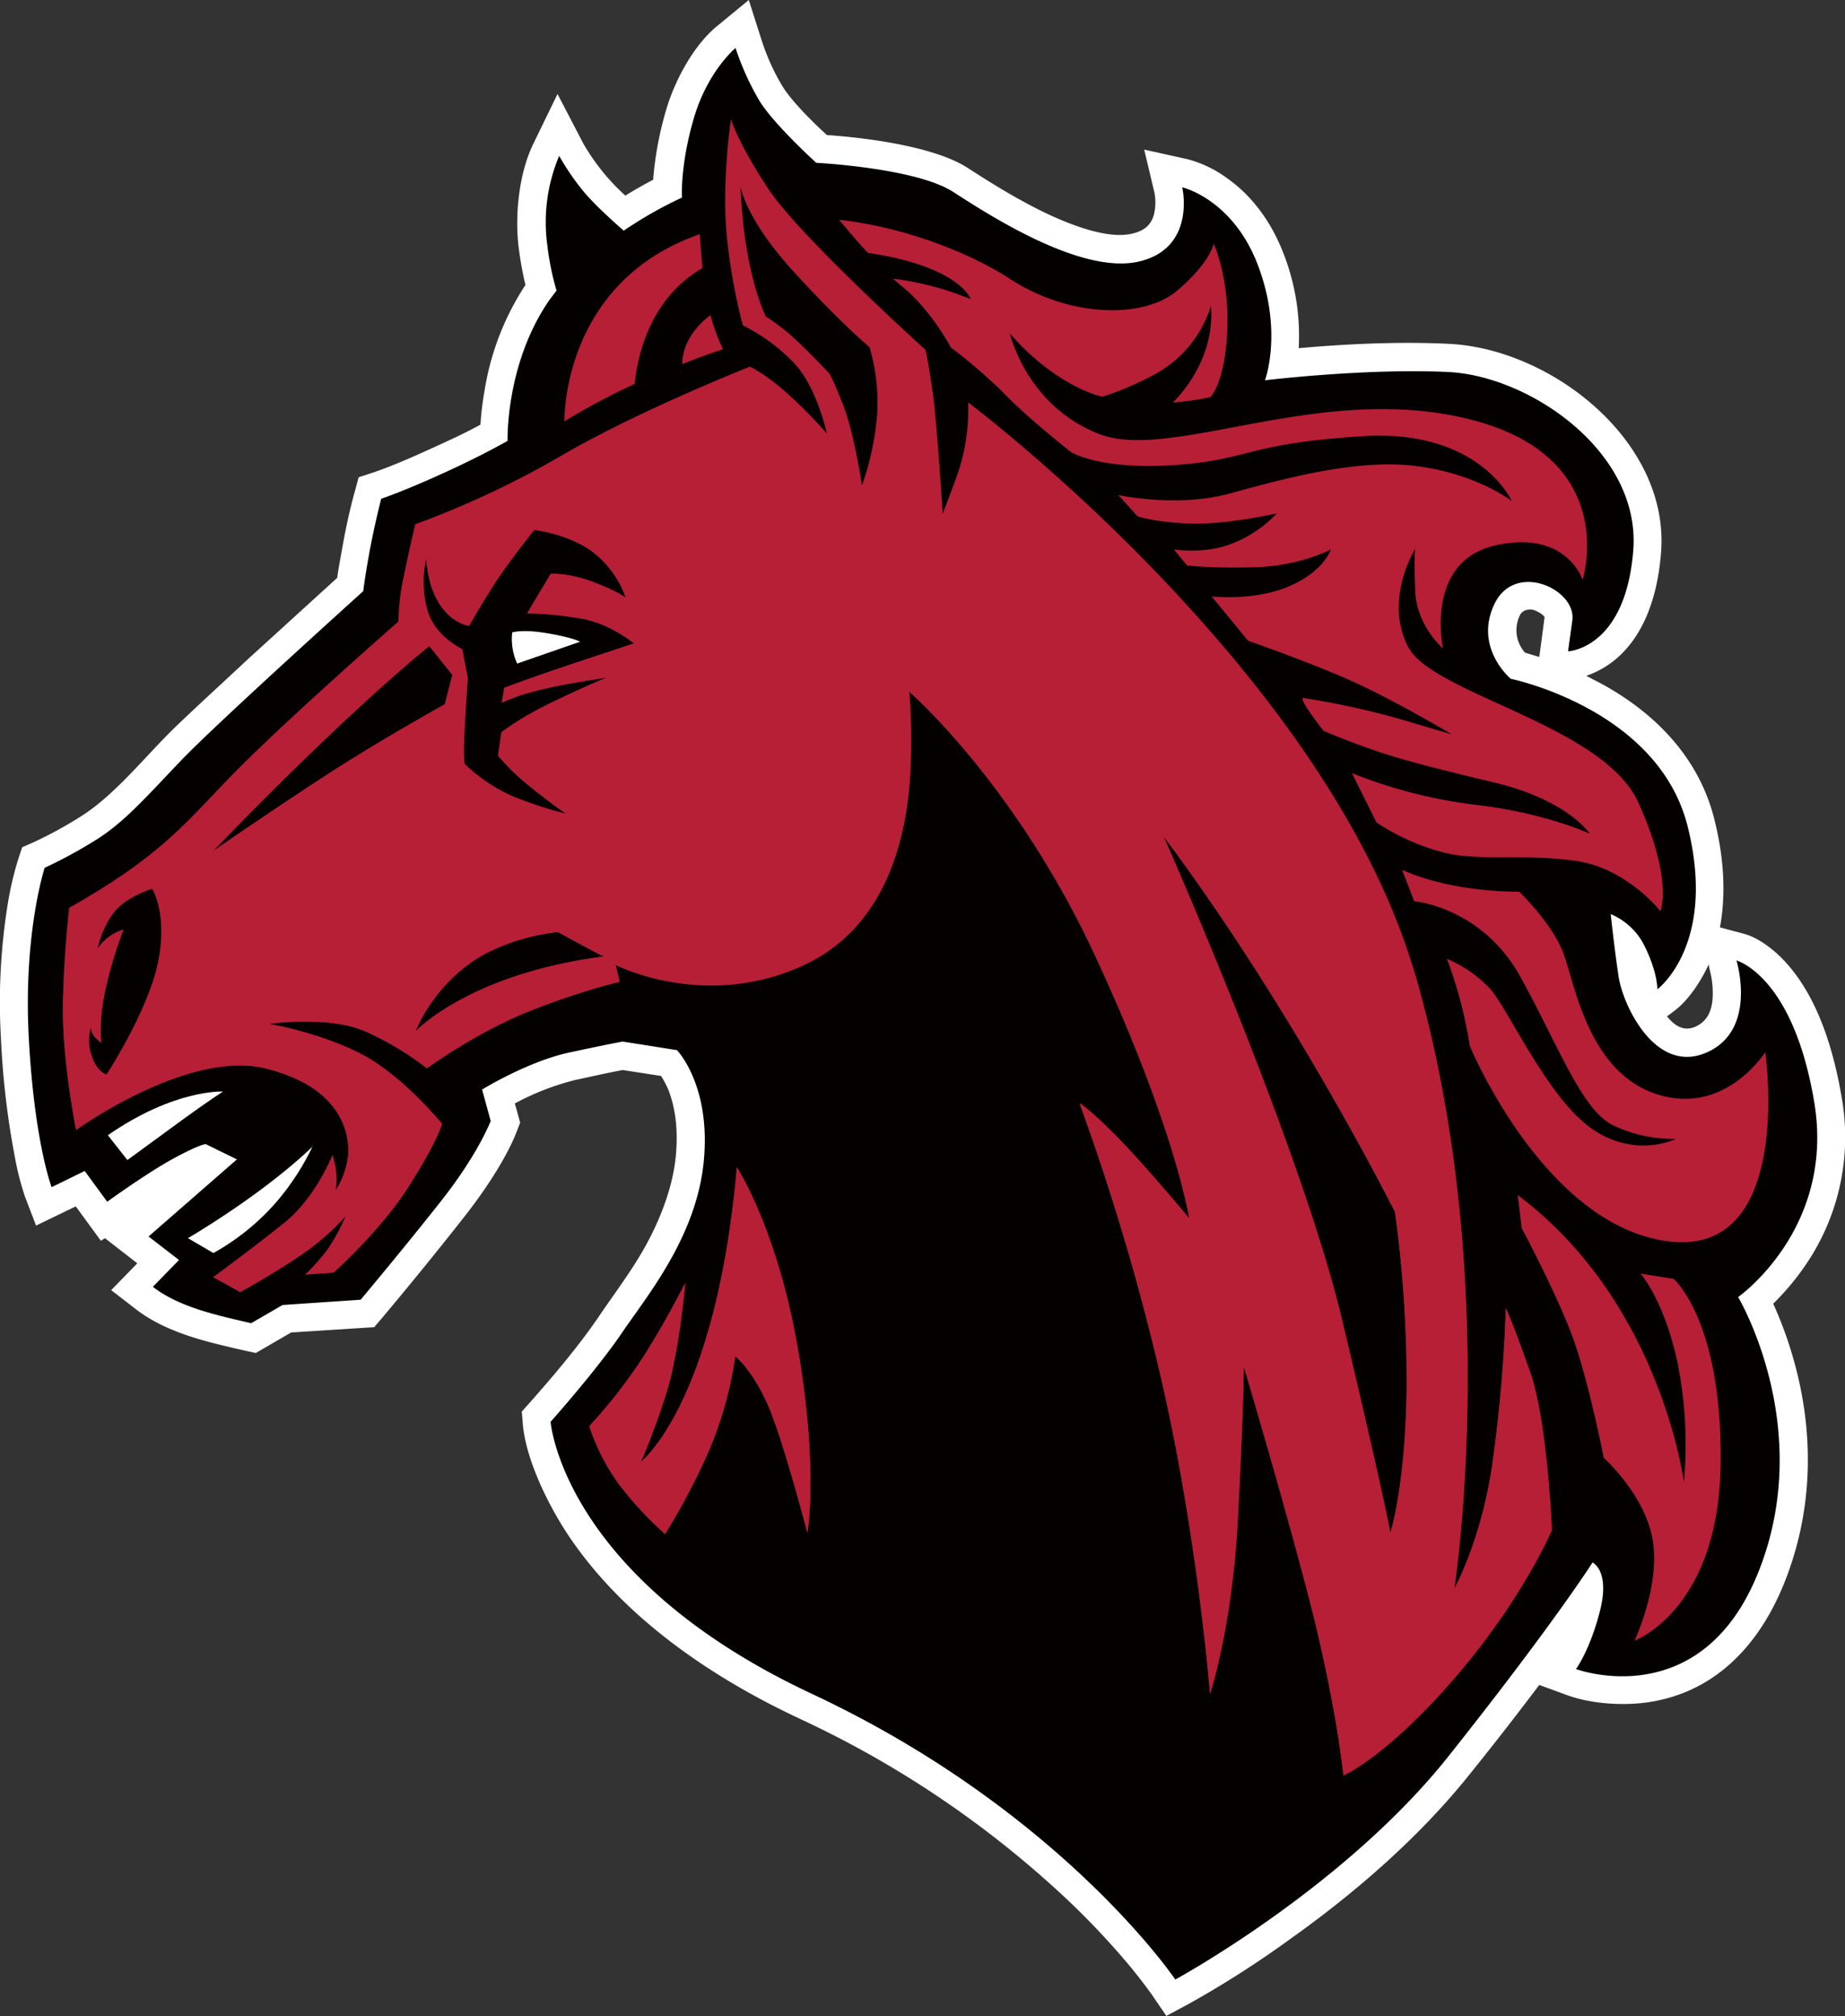 <svg id="Layer_1" data-name="Layer 1" xmlns="http://www.w3.org/2000/svg" viewBox="0 0 557.6 609.2"><rect x="0" y="0" width="557.6" height="609.2" fill="#333333" stroke="none"/><title>Mustang 3c</title><path d="M237.6-13.2C235.3-8.2,231.5-2.3,227,1l-2,1.5c2.2,2.7,5,4.7,8.6,3.1s5-4.9,5.2-8.8a27.3,27.3,0,0,0-1-8.8Zm-51.2-92.9.4-2.9,1.2-9.1c-.5-1-2.4-1.9-3.3-2.2s-3.3-.3-4.2,1.7a10.2,10.2,0,0,0,1.6,11.2Zm0,310.6c-6.8,9-13.7,17.9-20.8,26.7-15.3,19.2-34.8,36.1-54.8,50.3a301.1,301.1,0,0,1-30.4,19.4l-6.7,3.6-4.3-6.3c-1.9-2.7-4.1-5.5-6.2-8.1a234.9,234.9,0,0,0-19.3-20.6,305.9,305.9,0,0,0-80.8-54.7c-27.4-12.8-54.7-31.4-71.3-57.3-5.4-8.5-11.8-21.6-12.6-32l-.3-3.6,2.4-2.7c7.1-8,14.8-17.1,20.8-25.9,4.8-7.1,9.8-13.6,14-21.1s8.3-17.4,9.3-27.1c.7-6.8.3-14-2.2-20.4A30,30,0,0,0-79,20.5l-11.6-1.8c-4.8.9-9.6,2-14.3,3a78.2,78.2,0,0,0-18.3,7.1l1.6,5.8-1,2.6c-3.3,8.6-10.4,18.9-16,26-8.1,10.3-16.4,20.5-24.8,30.5l-2.3,2.7L-190.8,98l-10.7,6.2-3.2-.7c-11.4-2.6-23.6-5.3-33-12.5l-7.5-5.8,7.9-8.1-9.8-7.6-1.2.8-7.6-10.4-12,5.8-3.3-8.6A81.5,81.5,0,0,1-274.3,45a247.3,247.3,0,0,1-4.2-35.6,186.3,186.3,0,0,1,1.8-39.3A101.1,101.1,0,0,1-273.3-45l1.2-3.6,3.4-1.5a124,124,0,0,0,14.3-7.8c8.8-5.5,17-15.1,24.2-22.6,3.5-3.7,7.3-7.2,11-10.7l15.4-14.3,26.9-24.5c.4-2.8.9-5.5,1.4-8.2,1-5.9,2.3-12,3.9-17.8l1.2-4.4,4.3-1.4c5.9-2,12.2-4.8,17.9-7.4s9.9-4.5,14.6-7.1a93,93,0,0,1,1.3-10.6A81.3,81.3,0,0,1-120-218.5a103.4,103.4,0,0,1-2-11c-1.3-9.8,0-22.7,4.4-31.7l7.3-15,7.7,14.8a63.3,63.3,0,0,0,5.8,8.5,62.8,62.8,0,0,0,7,7.4c2.7-1.7,5.6-3.3,8.4-4.8a102.4,102.4,0,0,1,3.9-21c2.5-8.7,8.2-19.5,15.4-25.4l9.6-7.9,3.8,11.9a66.5,66.5,0,0,0,6.4,14.2c2.8,4.5,8.8,10.5,13.4,14.7,12.9.9,32.7,3.6,42.5,9.9,8.2,5.3,16.5,10.4,25.4,14.5,6.4,2.9,17.1,7.1,24.3,5.4,3.5-.8,5.8-2.4,6.7-6a15.8,15.8,0,0,0,.1-6.4l-3.1-13,13.1,2.9A35.6,35.6,0,0,1,92-250.8c8.1,5.7,13.8,14,17.3,23.3a68.4,68.4,0,0,1,4.4,28.1c11.1-1,22.4-1.6,33.3-1.6,4.1,0,8.2.1,12.3.3,31,1.6,66.6,29.6,63.9,63.1-.9,11.6-4.4,24.3-13.6,32.1a28.1,28.1,0,0,1-9,5.1l4.8,2.5c16.4,9,29.5,22.6,34,41.2,2.6,10.4,3.6,21.7,1.6,32.3l7.1,1.9c5.1,1.3,10.4,5.8,13.7,9.7,9.2,10.7,13.7,26.2,16,39.8a68.4,68.4,0,0,1-10.3,49.7,77.2,77.2,0,0,1-10.4,12.6,119.7,119.7,0,0,1,7.3,21.2c5.1,21,4.2,42.6-3.8,62.8-7.3,18.4-20.3,33-40.5,36.3-7.8,1.3-18,.7-25.5-2.1Z" transform="translate(278.8 304.6)" style="fill:#fff;fill-rule:evenodd"/><path d="M-133.1,24.6s13.8-8.5,26.4-11.2,16.1-3.3,16.1-3.3l16.4,2.6s10.3,10.6,8.1,33.5S-83.3,87-90.9,98.2s-21.5,26.8-21.5,26.8,3.6,46.9,79,82.2S76.4,293.5,76.4,293.5,127.3,265.9,159,226s43.5-58.5,43.5-58.5,5.3,2.4,2.3,14.4-7.3,17.8-7.3,17.8,37.9,14.1,55.2-29.5-6.2-82.9-6.2-82.9,29.4-20.6,23-58.9S246-14.4,246-14.4s6.5,21-9,27.8S211.7-.9,210.4-9.4s-2.4-19-2.4-19a20,20,0,0,1,10.4,10c3.8,7.8,3.7,12.7,3.7,12.7s18-13.3,9.2-49-53.5-44.8-53.5-44.8-11.2-9.3-5-22.5,24.8-4.6,23.6,4.8l-1.3,9.4s17.3-.7,19.7-30.4-31.1-52.8-55.9-54-55.4,2.5-55.4,2.5,5.5-14.6-2.1-34.7-22.9-23.6-22.9-23.6,4.3,18.3-13,22.4-44.9-13.7-56.2-21-41.4-8.8-41.4-8.8S-44.7-266.8-49.2-274a81.5,81.5,0,0,1-7.3-16.1s-8.4,6.9-12.6,21.2-3.6,24-3.6,24a125.7,125.7,0,0,0-17.6,10c-4-3.5-10-9-12.9-12.8a73.2,73.2,0,0,1-6.6-9.8,51.4,51.4,0,0,0-3.6,26.9,82.3,82.3,0,0,0,2.8,13.8l-2.2,2.9c-13.3,19.3-12.6,42.5-12.6,42.5s-7.2,4.2-19.5,9.8-18.7,7.7-18.7,7.7-2.2,8.6-3.7,17-1.7,10.9-1.7,10.9-44.4,40-55.1,51.2S-241.4-56-250-50.7a141.8,141.8,0,0,1-15.3,8.3s-6.5,19.8-4.8,51.4,6.9,45.1,6.9,45.1l10-4.9,6.8,9.3s12-8.7,20.1-13.1,9.7-4.3,9.7-4.3l9.4,4.6L-233.9,69l9.2,7.1-7.9,8.1c8.1,6.3,19.9,8.7,29.7,11l9.5-5.5,23.6-1.6s13.6-16.2,24.6-30.2,14.7-23.8,14.7-23.8Z" transform="translate(278.8 304.6)" style="fill:#050000;fill-rule:evenodd"/><path d="M-149.1-109.4l7,8.7-2.3,8.9s-18.4,10.2-34.1,20.3-36,24.1-36,24.1,36-37.9,65.4-62m52.8,93.8c-.7-.2-13.9-7.4-13.9-7.4s-16.3,1.4-27.7,10.3A50,50,0,0,0-153.3,7.1S-137.2-10.3-96.3-15.6Zm-153-2.4a28.1,28.1,0,0,1,4.8-10.8c3.7-4.9,11.7-7.3,11.7-7.3s4.8,7.4,1.8,22.2-15.6,34-15.6,34-2.9-.7-4.5-5.7a13.6,13.6,0,0,1-.2-8.7,4.8,4.8,0,0,0,1.5,3.4l1.6,1.4s-1-6.9,1.6-17.6a127.2,127.2,0,0,1,5.1-16.6A13.9,13.9,0,0,0-249.3-17.9ZM-150-136.1a31.9,31.9,0,0,0,.3,15.9c2.4,8.1,10.5,11.7,10.5,11.7l1.7,8.8s-.8,11.3-1.1,18.5.3,7.6.3,7.6a51.2,51.2,0,0,0,13.9,9.4,116.2,116.2,0,0,0,16.7,5.5s-5.3-3.6-11.5-8.7a66,66,0,0,1-9.1-8.9l1-7s5-4.1,15.1-9,16.8-7.6,16.8-7.6-14.4,2.1-21.7,4.1a61.2,61.2,0,0,0-10.1,3.5l.8-4.5s10.2-3.8,22-7.7l17.2-5.7s-7-5.8-15.4-7.4a108.2,108.2,0,0,0-16.9-1.7l7.1-11.9s5.1-.4,12.4,2.3,10.3,4.9,10.3,4.9a30.2,30.2,0,0,0-10.2-14c-7.5-5.4-17.5-6.5-17.5-6.5s-7.7,9.6-11.9,16.1-7.8,12.9-7.8,12.9S-148.7-117-150-136.1Zm95-112.1s1.5,9.7,15.9,25.5,23.1,23,23.1,23a59.6,59.6,0,0,1,2.3,20.1,84,84,0,0,1-4.6,21.7s-2.3-15.6-5.6-24.1-4.3-9.8-4.3-9.8-8.9-9.5-13.5-13.1-5.6-4-5.6-4S-53.9-221.4-55-248.1ZM72.8-52s41.5,93.6,54.1,146.6,14.5,64,14.5,64,4.4-13.4,4.9-42.4a372,372,0,0,0-3.5-54.6S112.5,1,72.8-52ZM-56.1,48.1s12.3,18.8,18.5,55.2,2.8,55.2,2.8,55.2-7.8-30.1-12.6-40.1-9.2-13.2-9.2-13.2a114,114,0,0,1-9,30.9,206.9,206.9,0,0,1-12.2,22.8,108.8,108.8,0,0,1-13.9-15,63.4,63.4,0,0,1-9-17.6,153.7,153.7,0,0,0,17-22c7.4-11.9,12-21.3,12-21.3s-1.8,21.1-5.8,33.6-7.6,20.5-7.6,20.5S-62.4,119.6-56.1,48.1ZM-257.9-30.3s-2.3,20-1.8,35,3.9,32.1,3.9,32.1,33.7-24.4,57.2-18.6,25.4,20.3,25,26.1a24.2,24.2,0,0,1-3.7,10.6,24.6,24.6,0,0,0-.2-7.6l-.8-3s-5,12.8-14.4,20.4-21.7,16.6-21.7,16.6l8.2,4.5S-194.8,79.5-187,74a74,74,0,0,0,12.7-11.2,58.7,58.7,0,0,1-5.6,10.3,67.4,67.4,0,0,1-6.6,7.4l8.5-.6s14.1-12.5,22.7-26S-145.2,35-145.2,35s-11.9-14.8-24.7-21.3-27.8-9-27.8-9,18.3-2.6,29.4,2.3a88.5,88.5,0,0,1,18.5,11.1s14.5-10.4,29.4-16.6A221.5,221.5,0,0,1-91.5-8l-1.3-5.1s27,14,56.9.1S-3.7-62.6-3.5-77s-.6-18.7-.6-18.7S27.8-68.2,52.2-15.8,80.6,63.5,80.6,63.5,67.3,47.5,58.9,39,47.5,28.9,47.5,28.9a714.8,714.8,0,0,1,25,84.7c10.7,47,14.4,93.6,14.4,93.6s6.6-19.7,8.4-52.8,1.8-46.1,1.8-46.1,16.6,55.9,22.6,81.8,7.5,41.8,7.5,41.8,12.9-5.5,33.5-29.3,29.5-44.8,29.5-44.8-1.3-32.8-6.6-47.8-7.3-19.2-7.3-19.2a443.8,443.8,0,0,1-4.2,48c-3.5,22.8-11.4,36.8-11.4,36.8S175.4,81,148.8-10.4s-135-172.6-135-172.6a60.7,60.7,0,0,1-3.5,22.5L6.1-149.3s-1.7-27.4-3-36.6-2.2-13-2.2-13-38-34.3-47.4-48.5-11.4-21.2-11.4-21.2-2.8,19.1-1.3,34.7a175.2,175.2,0,0,0,4.9,27.6,55.7,55.7,0,0,1,15.5,11.4c7,7.5,9.9,21.3,9.9,21.3a141.1,141.1,0,0,0-12.6-12.7c-6.8-5.9-10.7-7.5-10.7-7.5s-33.9,13.4-56.8,26.8a279.6,279.6,0,0,1-44.3,20.8s-1.6,6.6-3.4,15.4a71.1,71.1,0,0,0-1.7,14s-28.9,25.3-46,42.1S-227.3-47.6-257.9-30.3Z" transform="translate(278.8 304.6)" style="fill:#b71f36;fill-rule:evenodd"/><path d="M-124.1-113.5s3.2-1.1,11.1.3,9.5,2.5,9.5,2.5l-19,6.6a17.9,17.9,0,0,1-1.5-9.4" transform="translate(278.8 304.6)" style="fill:#fff;fill-rule:evenodd"/><path d="M-246.2,38.4l5.9,7.5,17.1-12.5c7.3-5.3,11.8-8.2,11.8-8.2s-14.6-.8-34.8,13.2" transform="translate(278.8 304.6)" style="fill:#fff;fill-rule:evenodd"/><path d="M-184.3,41.7a75.5,75.5,0,0,1-11.6,17.6A71.3,71.3,0,0,1-214.3,74l-7.7-4.5s22.3-12.9,37.8-27.8" transform="translate(278.8 304.6)" style="fill:#fff;fill-rule:evenodd"/><path d="M144.9-41.9l3.7,9.6s20.5,1.7,32.2,23,18.5,40.1,27.9,44.7a42.1,42.1,0,0,0,19,4.1s-12.3,6.2-25.6-3.2S177,.2,171.5-5.9a38.9,38.9,0,0,0-13-9A135.6,135.6,0,0,1,163.6,2c1.7,7.9,1.8,9.4,1.8,9.4S188,66.1,225.8,70.5s28.9-57.2,28.9-57.2S242.5,32.7,221.9,26,197.2-7,193.8-16.3s-13.5-18.9-13.5-18.9-19.5.5-35.4-6.6M-60.3-199.1c-3.3,1.1-7.5,2.6-12.3,4.5,0-3.5,1.4-9.3,8.5-14.8A60.6,60.6,0,0,0-60.3-199.1Zm35.1-39.1c21.8,2.5,41.1,11,51.7,17.9,17.9,11.7,40.4,12.1,50.5,3.5S88-231,88-231s4.8,10.3,4.1,26.3-5.1,20.1-5.1,20.1A83.1,83.1,0,0,1,75.7-183c4.3-4.3,12.6-14.9,11.5-29.3A35.4,35.4,0,0,1,70-191.4a94.6,94.6,0,0,1-15.7,6.7l-2-.6c-15.2-5.2-25.9-18.6-25.9-18.6s4.9,21.8,26.9,30.4,67.1-15.9,112.5-4.3,33.7,48.4,33.7,48.4-4.9-15.3-26.4-10.4-15.8,31.1-15.8,31.1-8-6.7-8.4-17.5,0-12.6,0-12.6-9.6,15.4-2.1,29.7,59,23.5,69.6,47.1S223-29.3,223-29.3s-10.1-13-25.6-15.2-28.7.2-39.8-2.5a67.2,67.2,0,0,1-20.4-9.1L129.8-71a149.5,149.5,0,0,0,37.6,9.6c20.7,2.4,34.3,8.7,34.3,8.7s-6.7-10.2-29-15.5-30.7-7.7-39-10.7-12.5-4.9-12.5-4.9-7.9-10-6.1-9.9a239.8,239.8,0,0,1,29,6.3l15.9,4.7s-19.2-11.5-33.4-17.5-28.2-10.8-28.2-10.8l-11-13.4s12.9,1.5,23.5-3.1,12.5-11.1,12.5-11.1-9.3,5.1-23.5,5.4-20-.6-20-.6L76-138.6s9.4,1.6,17.9-1.9a37,37,0,0,0,13.2-9s-13.9,3.2-24.8,3.1S65-148.6,65-148.6l-5.8-6.4s17.8,3.8,33.3-.4,38.2-10.7,56.6-8.4,29,10.6,29,10.6-9.7-21.9-45.2-19.6-33.7,7.1-56.5,8.7-31.5-3.9-31.5-3.9-13.3-10.4-20.8-18.3A167.5,167.5,0,0,0,8.6-199.6c-2.8-5-8.1-13.2-15.2-18.8l-2.3-2a90.9,90.9,0,0,1,23.5,6.2s-3.3-9.9-31.1-14C-19.4-231.3-22.4-234.8-25.2-238.2Zm-83,60.9s-1-39,36.6-54.9l4.3-1.7c.2,3.2.5,6.7.8,10.3-15.9,9.2-19.6,26.4-20.5,35A207.6,207.6,0,0,0-108.2-177.3ZM179.9,56.5l1.2,10s11.7,21.8,16.2,35.2,8.6,34.2,8.6,34.2,12.5,11.1,14.8,24.9-5.5,30.3-5.5,30.3,25.3-9.2,26-52.9S227,81.8,227,81.8l-10-1.6s7.2,8.1,11.2,27a124.7,124.7,0,0,1,1.9,36S223.2,88.9,179.9,56.5Z" transform="translate(278.8 304.6)" style="fill:#b71f36;fill-rule:evenodd"/><path d="M-96.3-15.6c-.7-.2-13.9-7.4-13.9-7.4s-16.3,1.4-27.7,10.3A50,50,0,0,0-153.3,7.1s16.1-17.4,57-22.7m-153-2.4a28.1,28.1,0,0,1,4.8-10.8c3.7-4.9,11.7-7.3,11.7-7.3s4.8,7.4,1.8,22.2-15.6,34-15.6,34-2.9-.7-4.5-5.7a13.6,13.6,0,0,1-.2-8.7,4.8,4.8,0,0,0,1.5,3.4l1.6,1.4s-1-6.9,1.6-17.6a127.2,127.2,0,0,1,5.1-16.6A13.9,13.9,0,0,0-249.3-17.9ZM72.8-52s41.5,93.6,54.1,146.6,14.5,64,14.5,64,4.4-13.4,4.9-42.4a372,372,0,0,0-3.5-54.6S112.5,1,72.8-52ZM-56.1,48.1s12.3,18.8,18.5,55.2,2.8,55.2,2.8,55.2-7.8-30.1-12.6-40.1-9.2-13.2-9.2-13.2a114,114,0,0,1-9,30.9,206.9,206.9,0,0,1-12.2,22.8,108.8,108.8,0,0,1-13.9-15,63.4,63.4,0,0,1-9-17.6,153.7,153.7,0,0,0,17-22c7.4-11.9,12-21.3,12-21.3s-1.8,21.1-5.8,33.6-7.6,20.5-7.6,20.5S-62.4,119.6-56.1,48.1ZM-259.7-3.7c2.3-7.9,4-14,4.3-16.3l1.5-9.1s9.5-8.3,17.1-10.6l7.6-2.3s6.6,8.1,4.1,26.3S-235.8,19-235.8,19s22-10.1,34.5-5.8A31.9,31.9,0,0,1-188,22a49.2,49.2,0,0,0-10.6-3.8c-23.5-5.7-57.2,18.6-57.2,18.6s-3.4-17.1-3.9-32.1C-259.8,2-259.8-.8-259.7-3.7Zm110.7-105.7,7,8.7-2.3,8.9s-18.4,10.2-34.1,20.3-36,24.1-36,24.1S-178.5-85.2-149.1-109.4Zm-.9-26.7a31.9,31.9,0,0,0,.3,15.9c2.4,8.1,10.5,11.7,10.5,11.7l1.7,8.8s-.8,11.3-1.1,18.5.3,7.6.3,7.6a51.2,51.2,0,0,0,13.9,9.4,116.2,116.2,0,0,0,16.7,5.5s-5.3-3.6-11.5-8.7a66,66,0,0,1-9.1-8.9l1-7s5-4.1,15.1-9,16.8-7.6,16.8-7.6-14.4,2.1-21.7,4.1a61.2,61.2,0,0,0-10.1,3.5l.8-4.5s10.2-3.8,22-7.7l17.2-5.7s-7-5.8-15.4-7.4a108.2,108.2,0,0,0-16.9-1.7l7.1-11.9s5.1-.4,12.4,2.3,10.3,4.9,10.3,4.9a30.2,30.2,0,0,0-10.2-14c-7.5-5.4-17.5-6.5-17.5-6.5s-7.7,9.6-11.9,16.1-7.8,12.9-7.8,12.9S-148.7-117-150-136.1Zm-66.6,96.7s20.5-14,39.8-24.7a349.6,349.6,0,0,1,32.5-16.2l.6,9.3s6.5,9,24.2,14.1,23.2,2.3,23.2,2.3-15.7-12.7-18.2-18.5S-117-79-117-79l27.7-21.3-2.1-3.9,13.4-7.9s-.7-11.2-10.5-21.1-28.3-16.4-28.3-16.4-9.7,7.4-15.4,15.1-6.3,10.5-6.3,10.5-3.2,1.2-6.4-6.5-3.5-11.4-3.5-11.4-5,4.1-5.5,14.6.7,14.3.7,14.3-40.8,37.5-52.4,49.3S-220-45.3-220-45.3-216.9-42.8-216.6-39.4ZM-207,85.4c9.9-7.5,21.9-16.6,27.7-23,10.7-11.6,13.1-19.7,13.1-19.7s-3.7-15.8-14.4-25.5S-210.8,4.4-210.8,4.4s17.7-7.8,33.5-7.7h15.7s16.8-16.5,34.6-22.4,19.1-5.8,19.1-5.8,27.9,15.9,66.6-1.8,22.8-86.2,22.8-86.2,43.7,31.5,74.6,83S129,175.2,129,175.2,127.5,128.8,103.6,53,63.1-65.8,63.1-65.8A787.1,787.1,0,0,1,119.2,1.5c29.9,40,33,46.5,33,46.5s.8-30.9-4.1-60.6l.7,2.1c26.6,91.5,11.9,185.9,11.9,185.9s7.9-14,11.4-36.8a443.8,443.8,0,0,0,4.2-48s2,4.2,7.3,19.2,6.6,47.8,6.6,47.8-8.9,21-29.5,44.8-33.5,29.3-33.5,29.3-1.5-15.9-7.5-41.8-22.6-81.8-22.6-81.8-.1,12.9-1.8,46.1-8.4,52.8-8.4,52.8-3.7-46.6-14.4-93.6a714.8,714.8,0,0,0-25-84.7S50.5,30.4,58.9,39,80.6,63.5,80.6,63.5,76.5,36.6,52.2-15.8-4.1-95.7-4.1-95.7s.8,4.2.6,18.7S-6-26.8-35.9-13s-56.9-.1-56.9-.1L-91.5-8a221.5,221.5,0,0,0-28.9,9.6c-15,6.2-29.4,16.6-29.4,16.6A88.5,88.5,0,0,0-168.3,7.1c-11.1-5-29.4-2.3-29.4-2.3s15,2.4,27.8,9S-145.2,35-145.2,35s-1.5,5.4-10.1,18.9-22.7,26-22.7,26l-8.5.6a67.4,67.4,0,0,0,6.6-7.4,58.7,58.7,0,0,0,5.6-10.3A74,74,0,0,1-187,74c-7.8,5.5-19.2,11.8-19.2,11.8Z" transform="translate(278.8 304.6)" style="fill:#b71f36;fill-rule:evenodd"/></svg>